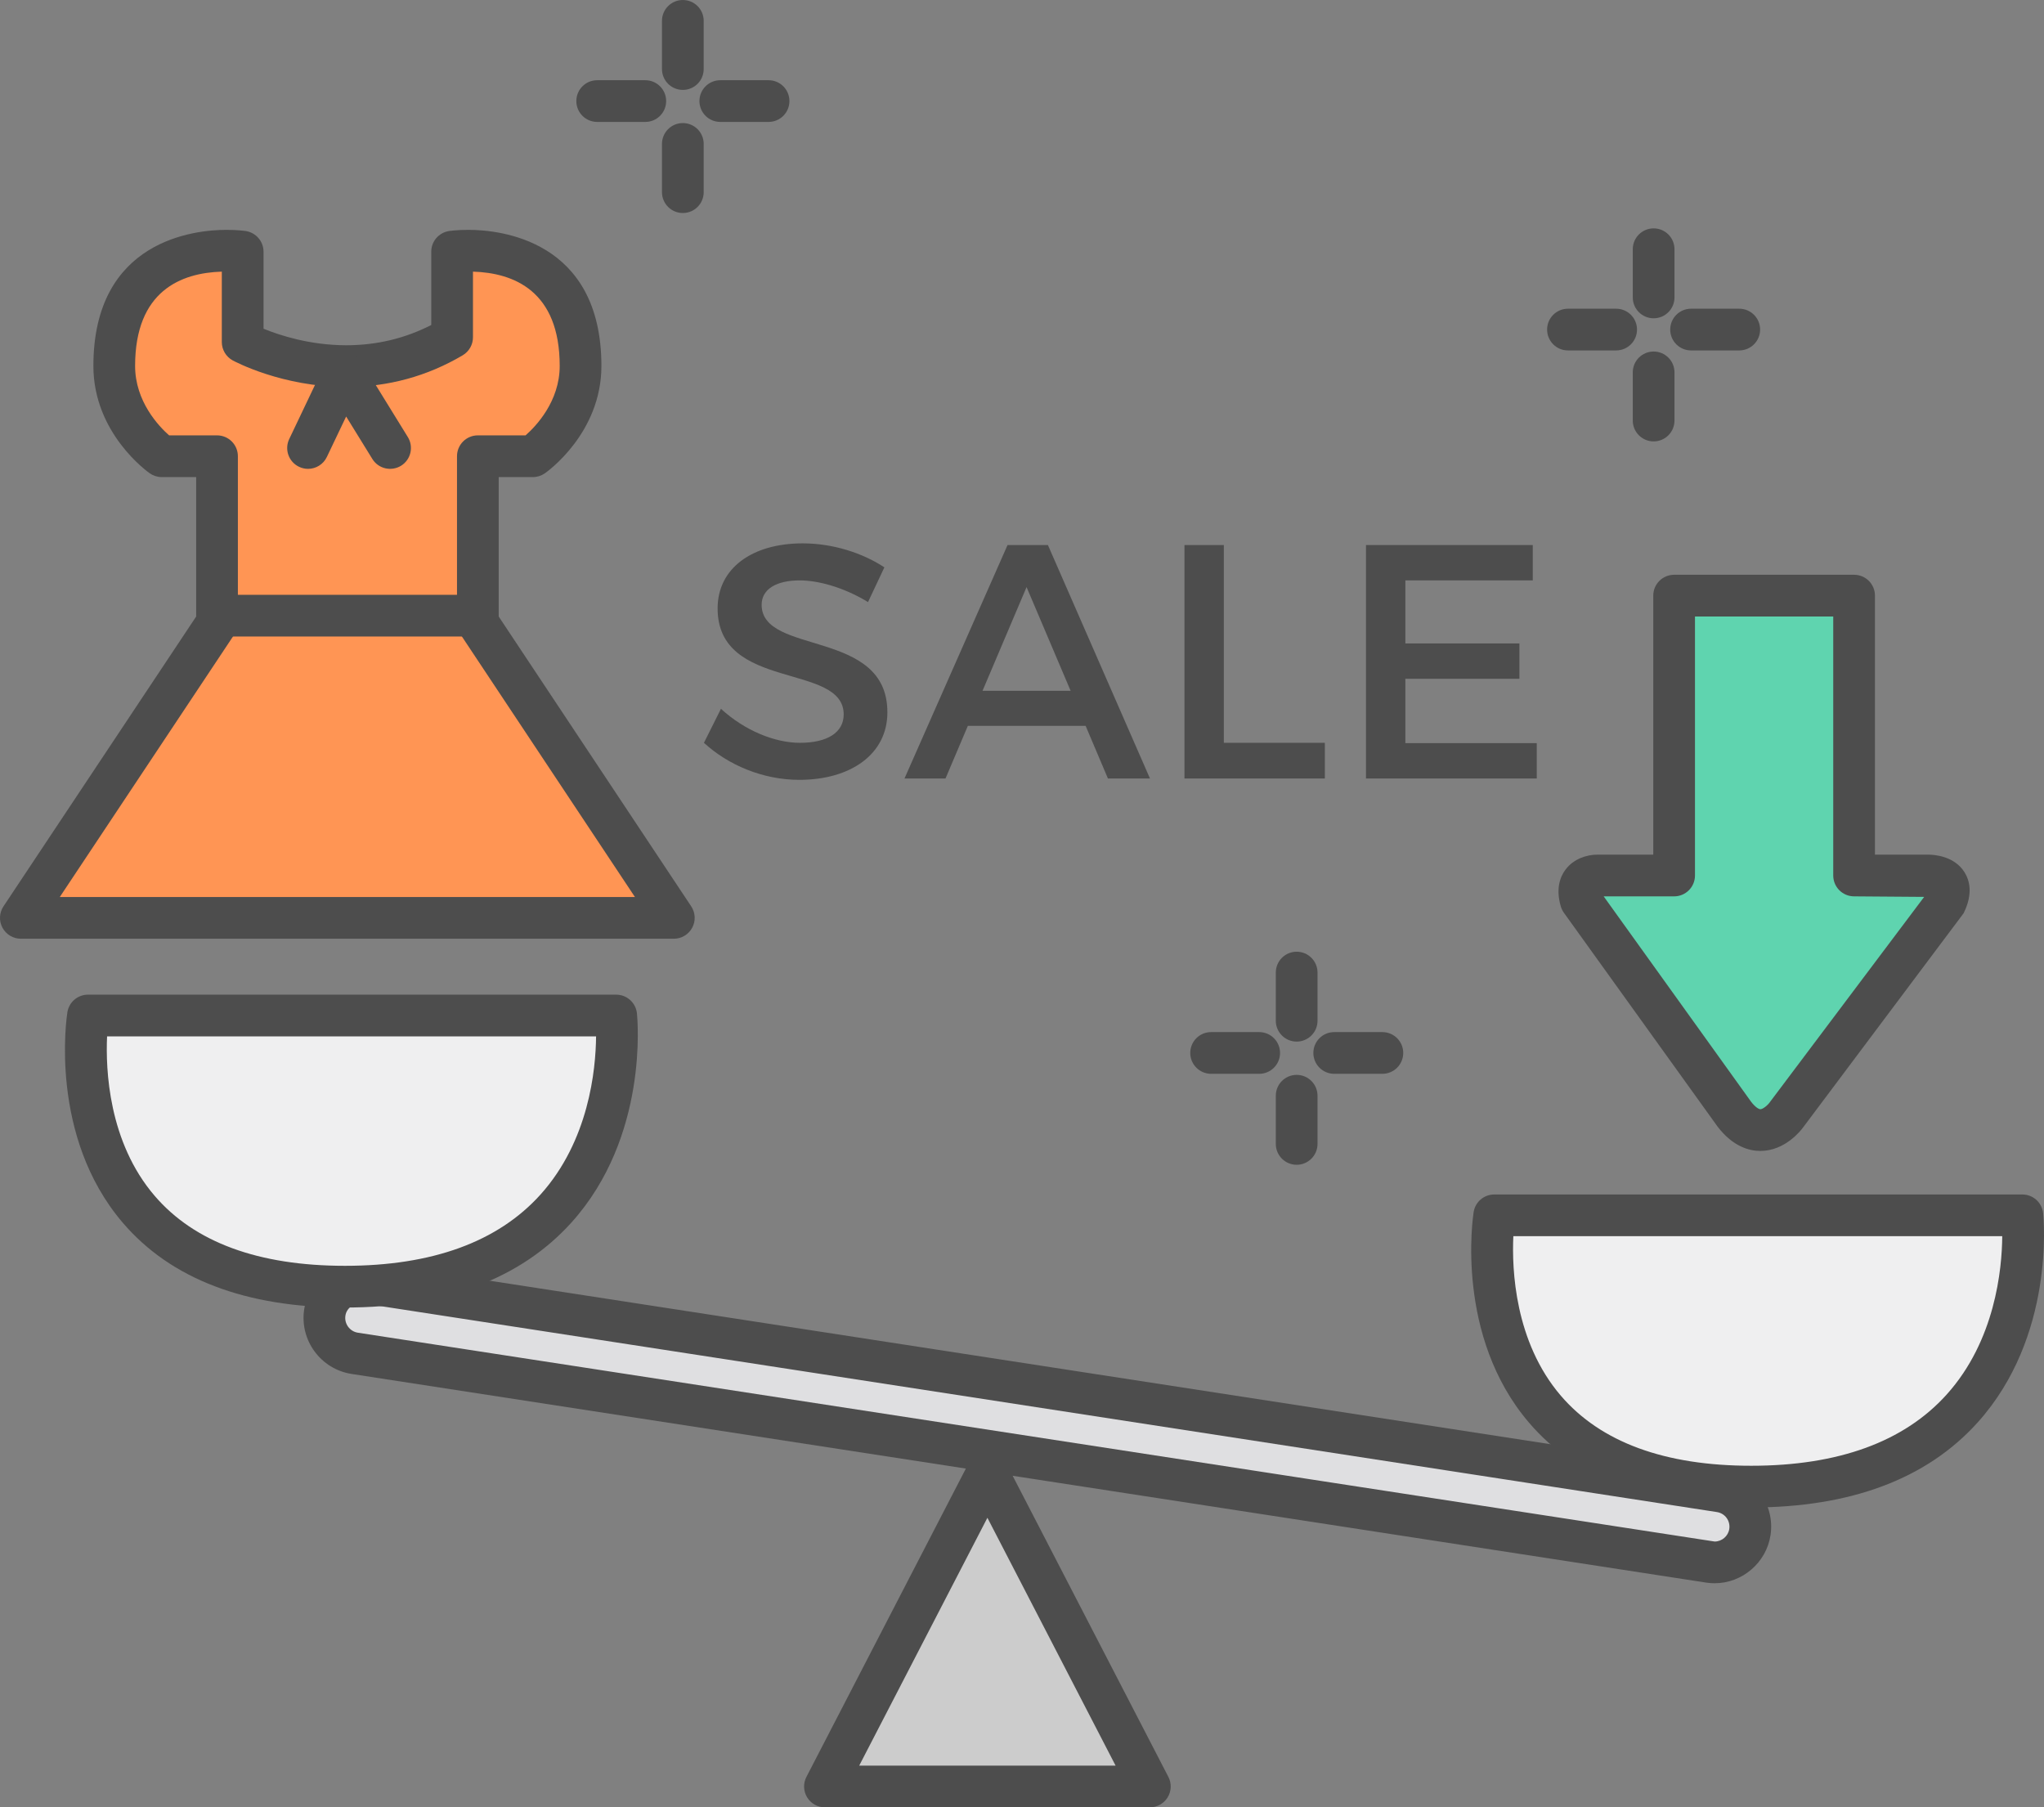 <?xml version="1.0" encoding="utf-8"?>
<!-- Generator: Adobe Illustrator 17.1.0, SVG Export Plug-In . SVG Version: 6.00 Build 0)  -->
<!DOCTYPE svg PUBLIC "-//W3C//DTD SVG 1.1//EN" "http://www.w3.org/Graphics/SVG/1.1/DTD/svg11.dtd">
<svg version="1.1" id="sale-scale" xmlns="http://www.w3.org/2000/svg" xmlns:xlink="http://www.w3.org/1999/xlink" x="0px" y="0px"
	 viewBox="0 0 1010 893.01" enable-background="new 0 0 1010 893.01" xml:space="preserve">
<rect x="0" y="0" width="1010" height="893.01" fill="#808080" stroke="none"/>
<g>
	<g>
		<polygon fill="#CCCCCC" points="487.903,727.491 407.63,882.704 568.176,882.704 		"/>
		<path fill="#4D4D4D" d="M568.176,893.01H407.63c-3.593,0-6.935-1.872-8.806-4.952
			c-1.872-3.059-2.003-6.883-0.352-10.084l80.273-155.213c3.542-6.844,14.774-6.844,18.317,0l80.273,155.213
			c1.651,3.201,1.52,7.025-0.352,10.084C575.111,891.138,571.769,893.01,568.176,893.01L568.176,893.01z
			 M424.558,872.399H551.248l-63.345-122.464L424.558,872.399L424.558,872.399z"/>
	</g>
	<g>
		<path fill="#DFDFE1" d="M864.672,757.02c-1.469,9.621-10.508,16.224-20.088,14.754L175.253,668.675
			c-9.662-1.509-16.234-10.506-14.764-20.168l0,0c1.469-9.582,10.507-16.204,20.139-14.734l669.33,103.16
			C859.58,738.401,866.141,747.399,864.672,757.02L864.672,757.02z"/>
		<path fill="#4D4D4D" d="M847.261,782.282c-1.399,0-2.818-0.102-4.237-0.322L173.684,678.86
			c-15.217-2.375-25.694-16.687-23.38-31.904c2.285-14.895,16.526-25.764,31.874-23.369l669.35,103.16
			c7.367,1.127,13.859,5.072,18.268,11.091c4.388,5.998,6.189,13.365,5.062,20.732
			C872.794,772.097,860.928,782.282,847.261,782.282L847.261,782.282z M178.846,643.958
			c-4.599,0-7.639,2.637-8.172,6.119c-0.604,4.005,2.154,7.789,6.169,8.413l670.417,103.18
			c3.573,0,6.683-2.657,7.226-6.199c0.293-1.952-0.181-3.886-1.328-5.476c-1.147-1.549-2.838-2.576-4.76-2.878
			L179.058,643.958C178.987,643.958,178.917,643.958,178.846,643.958L178.846,643.958z"/>
	</g>
	<g>
		<path fill="#EFEFF0" d="M304.48,501.769H43.471c0,0-21.145,133.976,126.992,133.976
			C318.59,635.745,304.48,501.769,304.48,501.769z"/>
		<path fill="#4D4D4D" d="M170.463,646.051c-49.094,0-86.05-14.11-109.842-41.948
			C24.127,561.39,32.903,502.634,33.296,500.158c0.785-5.012,5.103-8.695,10.175-8.695H304.48
			c5.273,0,9.692,3.985,10.245,9.219c0.262,2.475,5.918,60.849-32.336,103.341
			C257.278,631.9,219.627,646.051,170.463,646.051L170.463,646.051z M52.911,512.074
			c-0.745,16.304,0.634,52.113,23.49,78.764c19.696,22.967,51.338,34.601,94.061,34.601
			c43.075,0,75.573-11.835,96.608-35.205c23.943-26.609,27.325-61.715,27.465-78.159H52.911L52.911,512.074z"/>
	</g>
	<g>
		<path fill="#EFEFF0" d="M999.313,600.499H738.344c0,0-21.175,134.037,126.992,134.037
			C1013.463,734.536,999.313,600.499,999.313,600.499z"/>
		<path fill="#4D4D4D" d="M865.336,744.843c-49.103,0-86.061-14.11-109.842-41.948
			c-36.514-42.733-27.718-101.529-27.325-104.005c0.785-5.013,5.103-8.695,10.175-8.695h260.969
			c5.273,0,9.692,3.984,10.246,9.219c0.262,2.475,5.938,60.889-32.326,103.4
			C952.131,730.712,914.49,744.843,865.336,744.843L865.336,744.843z M747.785,610.806
			c-0.756,16.305,0.623,52.153,23.479,78.824c19.696,22.967,51.349,34.602,94.071,34.602
			c43.056,0,75.553-11.836,96.578-35.206c23.963-26.63,27.324-61.774,27.455-78.22H747.785L747.785,610.806z"/>
	</g>
</g>
<g>
	<path fill="#5FD4AF" d="M781.117,444.945L856.942,550.46c13.486,17.491,25.664,0.543,25.664,0.543l78.442-104.367
		c7.165-14.433-8.334-14.05-8.334-14.05h-36.554V294.302h-88.929V432.586h-38.003
		C789.23,432.586,777.454,432.385,781.117,444.945z"/>
	<path fill="#4D4D4D" d="M869.835,568.677c-5.415,0-13.456-2.054-21.055-11.917l-76.036-105.796
		c-0.674-0.946-1.197-2.013-1.52-3.141c-2.617-8.937-0.161-14.835,2.356-18.176
		c4.076-5.435,10.738-7.367,15.619-7.367h27.728V294.302c0-5.696,4.609-10.306,10.306-10.306h88.929
		c5.696,0,10.306,4.609,10.306,10.306v127.978h26.248c0,0,0,0,0.01,0c3.05,0,13.004,0.643,18.046,8.776
		c2.415,3.885,4.287,10.547-0.493,20.169l-79.428,105.977C890.115,558.209,882.234,568.677,869.835,568.677
		L869.835,568.677z M792.42,442.892l72.897,101.549c2.164,2.799,3.875,3.624,4.519,3.624
		c1.339,0,3.744-2.153,4.397-3.08l76.551-101.831l-34.622-0.262c-5.696,0-10.306-4.609-10.306-10.306V304.607
		h-68.316V432.586c0,5.696-4.609,10.306-10.307,10.306H792.42L792.42,442.892z"/>
</g>
<g>
	<g>
		<path fill="#FF9554" d="M223.401,166.666v-42.331c0,0,63.466-9.42,63.466,56.481c0,28.22-23.541,44.605-23.541,44.605
			h-27.204v82.327l96.839,145.771H10.309l96.93-145.771v-82.327H79.914c0,0-23.46-16.385-23.46-44.605
			c0-65.901,63.456-56.481,63.456-56.481v44.685C119.91,169.02,171.731,197.241,223.401,166.666z"/>
		<path fill="#4D4D4D" d="M332.962,463.826H10.309c-3.794,0-7.287-2.094-9.088-5.436
			c-1.792-3.341-1.601-7.407,0.503-10.567l95.209-143.195v-68.9h-17.019c-2.113,0-4.167-0.645-5.897-1.853
			c-1.137-0.805-27.868-19.847-27.868-53.059c0-62.399,50.322-67.25,65.751-67.25c5.797,0,9.521,0.583,9.521,0.583
			c5.022,0.766,8.796,5.093,8.796,10.186v38.083c7.659,3.141,22.776,8.173,40.922,8.173
			c14.895,0,28.985-3.361,41.958-10.004V124.335c0-5.093,3.774-9.42,8.796-10.186c0,0,3.724-0.583,9.531-0.583
			c15.418,0,65.75,4.851,65.75,67.25c0,33.212-26.821,52.274-27.959,53.059c-1.731,1.208-3.784,1.853-5.888,1.853
			h-16.898v68.9l95.118,143.195c2.103,3.16,2.294,7.226,0.493,10.567
			C340.249,461.732,336.756,463.826,332.962,463.826L332.962,463.826z M29.542,443.214h284.197l-86.201-129.769
			c-1.117-1.692-1.721-3.664-1.721-5.696v-82.327c0-5.696,4.609-10.306,10.306-10.306h23.571
			c5.062-4.448,16.868-16.727,16.868-34.299c0-37.138-22.775-45.994-42.854-46.599v32.448
			c0,3.643-1.922,7.004-5.062,8.876c-17.562,10.387-36.916,15.66-57.508,15.66
			c-31.683,0-55.173-12.601-56.159-13.124c-3.311-1.812-5.375-5.293-5.375-9.058v-34.803
			c-20.078,0.605-42.844,9.461-42.844,46.599c0,17.552,11.715,29.811,16.797,34.299h23.681
			c5.697,0,10.306,4.609,10.306,10.306v82.327c0,2.032-0.604,4.005-1.721,5.696L29.542,443.214L29.542,443.214z"/>
	</g>
	<g>
		<line fill="#FFFFFF" x1="111.637" y1="304.205" x2="229.822" y2="304.205"/>
		<path fill="#4D4D4D" d="M229.822,314.511H111.637c-5.696,0-10.306-4.609-10.306-10.306
			c0-5.696,4.61-10.306,10.306-10.306h118.186c5.697,0,10.306,4.609,10.306,10.306
			C240.128,309.901,235.519,314.511,229.822,314.511L229.822,314.511z"/>
	</g>
	<g>
		<path fill="#4D4D4D" d="M152.206,231.661c-1.48,0-2.989-0.322-4.418-1.007c-5.143-2.436-7.327-8.595-4.871-13.727
			l17.663-37.077c1.621-3.401,4.972-5.656,8.746-5.857c3.784-0.463,7.337,1.671,9.319,4.871l22.877,37.077
			c2.989,4.852,1.489,11.191-3.352,14.191c-4.851,2.959-11.191,1.489-14.181-3.362l-12.943-20.974l-9.531,19.987
			C159.755,229.487,156.061,231.661,152.206,231.661L152.206,231.661z"/>
	</g>
</g>
<g>
	<g>
		<g>
			<line fill="#FFFFFF" x1="295.09" y1="49.94" x2="318.862" y2="49.94"/>
			<path fill="#4D4D4D" d="M318.862,60.245h-23.772c-5.696,0-10.306-4.609-10.306-10.306s4.61-10.307,10.306-10.307
				h23.772c5.696,0,10.306,4.61,10.306,10.307S324.558,60.245,318.862,60.245L318.862,60.245z"/>
		</g>
		<g>
			<line fill="#FFFFFF" x1="355.919" y1="49.94" x2="379.771" y2="49.94"/>
			<path fill="#4D4D4D" d="M379.771,60.245h-23.852c-5.697,0-10.306-4.609-10.306-10.306s4.609-10.307,10.306-10.307
				h23.852c5.697,0,10.306,4.61,10.306,10.307S385.468,60.245,379.771,60.245L379.771,60.245z"/>
		</g>
		<g>
			<line fill="#FFFFFF" x1="337.41" y1="10.306" x2="337.41" y2="34.118"/>
			<path fill="#4D4D4D" d="M337.41,44.424c-5.696,0-10.306-4.609-10.306-10.306V10.306
				C327.105,4.609,331.714,0,337.41,0c5.697,0,10.306,4.609,10.306,10.306v23.812
				C347.716,39.815,343.107,44.424,337.41,44.424L337.41,44.424z"/>
		</g>
		<g>
			<line fill="#FFFFFF" x1="337.41" y1="71.114" x2="337.41" y2="94.947"/>
			<path fill="#4D4D4D" d="M337.41,105.253c-5.696,0-10.306-4.609-10.306-10.306v-23.833
				c0-5.696,4.609-10.306,10.306-10.306c5.697,0,10.306,4.609,10.306,10.306v23.833
				C347.716,100.644,343.107,105.253,337.41,105.253L337.41,105.253z"/>
		</g>
	</g>
	<g>
		<g>
			<line fill="#FFFFFF" x1="774.777" y1="162.841" x2="798.59" y2="162.841"/>
			<path fill="#4D4D4D" d="M798.59,173.148h-23.812c-5.697,0-10.307-4.61-10.307-10.307
				c0-5.696,4.609-10.306,10.307-10.306h23.812c5.695,0,10.306,4.609,10.306,10.306
				C808.896,168.537,804.285,173.148,798.59,173.148L798.59,173.148z"/>
		</g>
		<g>
			<line fill="#FFFFFF" x1="835.606" y1="162.841" x2="859.418" y2="162.841"/>
			<path fill="#4D4D4D" d="M859.418,173.148h-23.812c-5.695,0-10.305-4.61-10.305-10.307
				c0-5.696,4.609-10.306,10.305-10.306h23.812c5.697,0,10.307,4.609,10.307,10.306
				C869.725,168.537,865.115,173.148,859.418,173.148L859.418,173.148z"/>
		</g>
		<g>
			<line fill="#FFFFFF" x1="817.107" y1="123.147" x2="817.107" y2="146.96"/>
			<path fill="#4D4D4D" d="M817.107,157.266c-5.695,0-10.306-4.609-10.306-10.306v-23.812
				c0-5.696,4.61-10.306,10.306-10.306c5.697,0,10.307,4.609,10.307,10.306V146.96
				C827.414,152.656,822.805,157.266,817.107,157.266L817.107,157.266z"/>
		</g>
		<g>
			<line fill="#FFFFFF" x1="817.107" y1="183.996" x2="817.107" y2="207.788"/>
			<path fill="#4D4D4D" d="M817.107,218.095c-5.695,0-10.306-4.609-10.306-10.307v-23.792
				c0-5.696,4.61-10.306,10.306-10.306c5.697,0,10.307,4.609,10.307,10.306v23.792
				C827.414,213.485,822.805,218.095,817.107,218.095L817.107,218.095z"/>
		</g>
	</g>
	<g>
		<g>
			<line fill="#FFFFFF" x1="598.449" y1="520.267" x2="622.201" y2="520.267"/>
			<path fill="#4D4D4D" d="M622.201,530.572h-23.752c-5.696,0-10.306-4.609-10.306-10.306
				c0-5.697,4.609-10.307,10.306-10.307h23.752c5.697,0,10.307,4.609,10.307,10.307
				C632.508,525.963,627.898,530.572,622.201,530.572L622.201,530.572z"/>
		</g>
		<g>
			<line fill="#FFFFFF" x1="659.278" y1="520.267" x2="683.07" y2="520.267"/>
			<path fill="#4D4D4D" d="M683.07,530.572h-23.792c-5.696,0-10.306-4.609-10.306-10.306
				c0-5.697,4.609-10.307,10.306-10.307h23.792c5.697,0,10.307,4.609,10.307,10.307
				C693.377,525.963,688.768,530.572,683.07,530.572L683.07,530.572z"/>
		</g>
		<g>
			<line fill="#FFFFFF" x1="640.72" y1="480.553" x2="640.72" y2="504.345"/>
			<path fill="#4D4D4D" d="M640.72,514.65c-5.696,0-10.306-4.609-10.306-10.306v-23.792
				c0-5.696,4.609-10.306,10.306-10.306c5.696,0,10.306,4.609,10.306,10.306v23.792
				C651.025,510.041,646.416,514.65,640.72,514.65L640.72,514.65z"/>
		</g>
		<g>
			<line fill="#FFFFFF" x1="640.72" y1="541.401" x2="640.72" y2="565.214"/>
			<path fill="#4D4D4D" d="M640.72,575.52c-5.696,0-10.306-4.61-10.306-10.307v-23.812
				c0-5.696,4.609-10.306,10.306-10.306c5.696,0,10.306,4.609,10.306,10.306v23.812
				C651.025,570.91,646.416,575.52,640.72,575.52L640.72,575.52z"/>
		</g>
	</g>
</g>
<g>
	<path fill="#4D4D4D" d="M436.997,280.332l-8.082,17.15c-12.52-7.589-25.05-10.709-33.786-10.709
		c-11.363,0-18.78,4.268-18.78,12.037c0,25.201,62.289,11.675,62.127,53.221c0,20.611-18.126,33.293-43.508,33.293
		c-18.126,0-35.265-7.408-47.131-18.298l8.404-16.807c11.866,10.869,26.701,16.807,39.06,16.807
		c13.506,0,21.588-5.112,21.588-14.009c0-25.705-62.298-11.373-62.298-52.395c0-19.786,16.979-32.145,42.029-32.145
		C411.615,268.477,426.279,273.247,436.997,280.332z"/>
	<path fill="#4D4D4D" d="M478.251,358.633l-11.051,26.026h-20.27l50.926-115.357h19.947l50.433,115.357H547.463
		l-11.029-26.026H478.251z M507.256,290.075l-21.759,51.247h43.529L507.256,290.075z"/>
	<path fill="#4D4D4D" d="M654.648,367.026v17.633h-69.363V269.302h19.445v97.725H654.648z"/>
	<path fill="#4D4D4D" d="M694.424,286.774v31.14h56.359v17.472h-56.359v31.803h64.935v17.472h-84.38V269.302h82.407
		v17.472H694.424z"/>
</g>
</svg>
